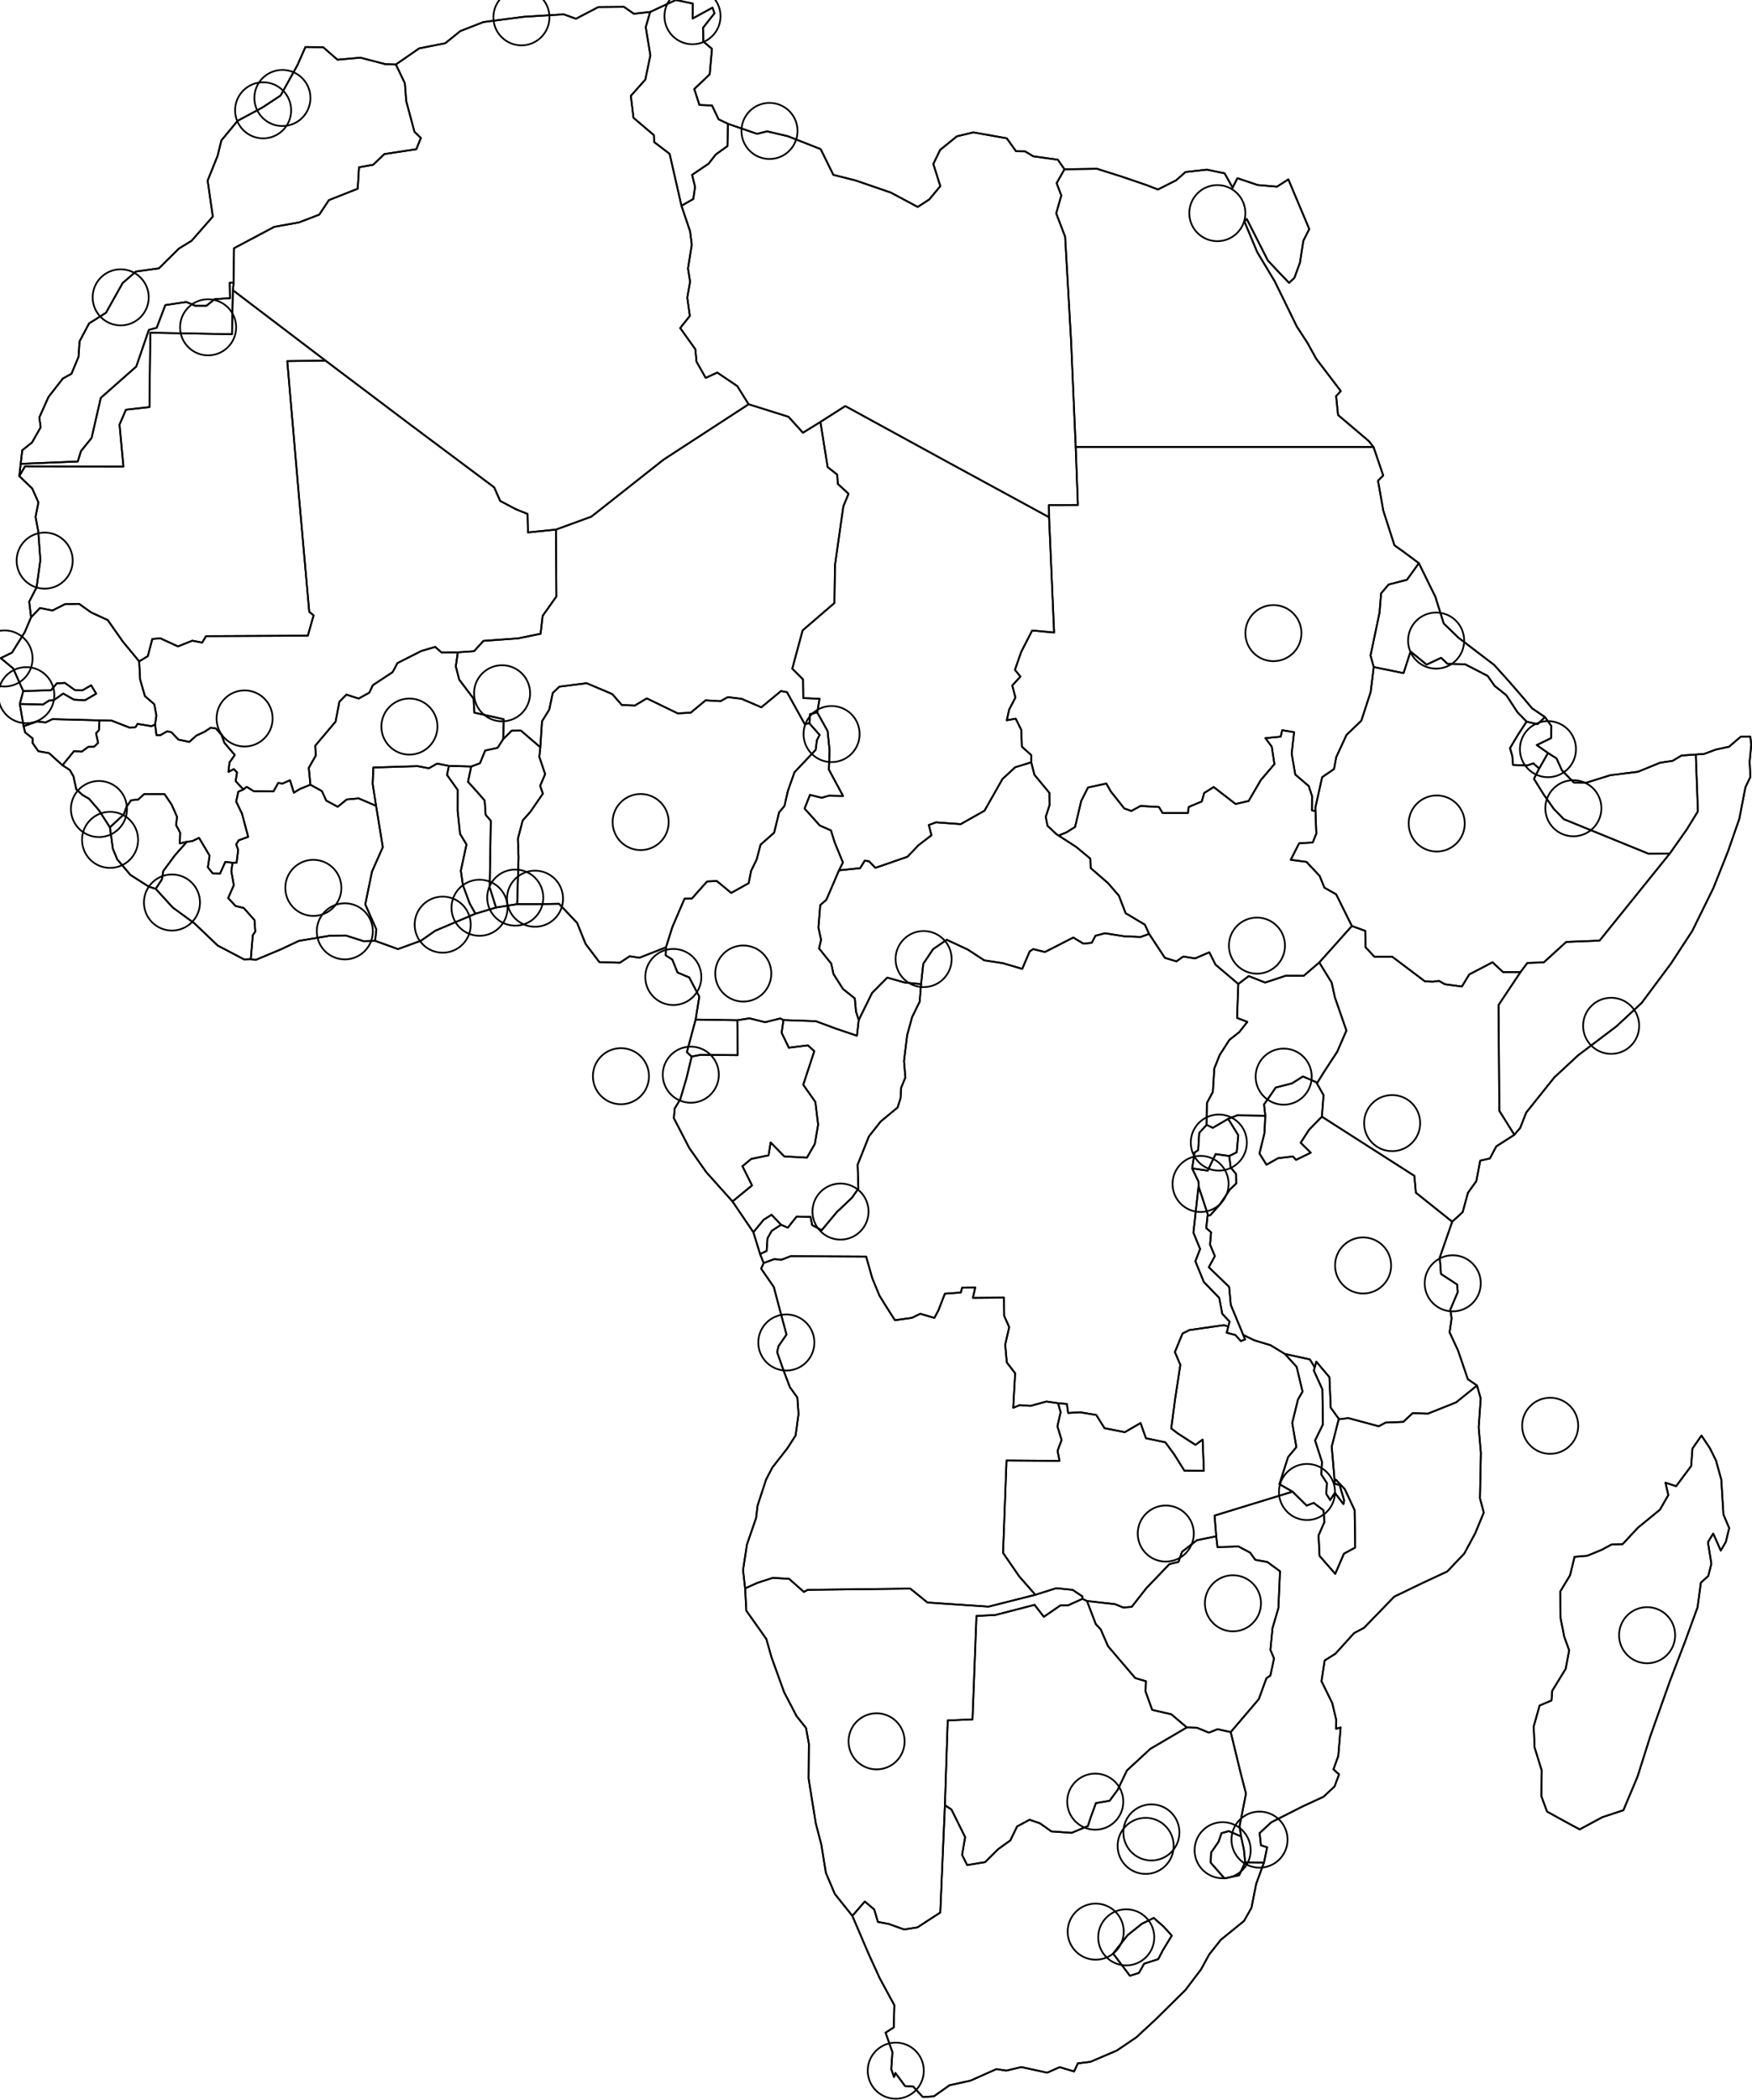 <?xml version="1.0" encoding="utf-8"?>
<!DOCTYPE svg PUBLIC "-//W3C//DTD SVG 1.1//EN" "http://www.w3.org/Graphics/SVG/1.1/DTD/svg11.dtd">
<svg xmlns="http://www.w3.org/2000/svg" xmlns:xlink="http://www.w3.org/1999/xlink" enable_background="new 0 0 1000 1198" height="1198px" pretty_print="False" style="stroke-linejoin: round; stroke:#000; fill: none;" version="1.1" viewBox="0 0 1000 1198" width="1000px">
  <defs>
    <style type="text/css"><![CDATA[path { fill-rule: evenodd; }]]></style>
  </defs>
  <g class="" id="bg">
    <path d="M435.859,720.539L434.451,723.759L441.7,734.241L444.611,745.332L448.912,761.338L444.375,767.906L443.563,771.349L447.053,781.289L450.834,791.34L455.126,797.263L455.783,806.653L454.109,818.925L449.353,826.297L440.87,837.137L437.321,843.926L432.412,858.861L431.558,865.972L426.338,881.141L424.112,895.71L425.305,906.128L425.971,918.839L437.41,935.012L440.356,945.412L447.523,965.282L454.643,978.966L460.069,985.793L461.696,994.828L461.54,1014.649L465.63,1040.179L468.774,1052.195L471.381,1068.342L476.493,1080.449L486.51,1092.963L495.695,1114.451L495.714,1114.496L502.101,1128.477L510.466,1143.915L510.135,1156.588L505.473,1159.6L509.363,1170.696L508.717,1180.432L510.292,1184.907L511.084,1182.598L516.591,1190.04L521.245,1190.346L526.708,1196.308L533.015,1195.905L541.978,1189.587L553.971,1186.945L568.724,1180.371L574.398,1181.242L582.947,1179.214L597.715,1182.42L604.83,1179.253L613.05,1181.712L615.224,1177.096L622.368,1176.231L637.429,1169.793L648.587,1162.257L659.289,1152.341L676.564,1135.315L685.526,1123.495L690.156,1115.013L696.807,1106.618L699.754,1104.227L710.047,1095.872L714.293,1088.398L717.019,1074.629L721.44,1062.558L723.27,1053.829L719.716,1052.713L718.964,1045.725L725.601,1039.593L743.299,1030.617L755.412,1025.014L761.746,1019.118L764.295,1012.223L761.101,1009.386L763.874,1001.688L765.209,985.441L762.633,986.27L762.727,981.314L760.423,971.601L754.273,959.058L756.095,947.248L762.219,943.418L772.881,931.648L778.582,928.623L795.811,910.841L812.51,902.8L826.052,896.501L835.8,886.227L842.003,874.72L846.901,862.881L844.728,854.766L845.253,828.874L843.999,814.337L845.158,797.832L843.035,790.404L843.035,790.404L843.035,790.404L837.799,786.781L832.225,770.445L827.396,760.06L828.54,752.146L827.818,747.111L832.053,737.105L831.705,732.798L822.477,726.762L821.788,717.373L828.883,696.959L834.856,691.487L837.874,680.464L842.661,673.779L844.876,662.106L850.372,660.891L854.054,653.979L864.358,647.363L867.692,643.441L871.117,634.704L887.165,614.635L900.763,602.033L922.521,585.583L937.001,572.171L953.834,549.571L965.942,531.021L977.907,506.74L986.345,485.582L992.777,467.076L996.235,449.167L999.074,443.184L998.66,434.476L999.582,424.84L999.044,420.259L993.532,420.304L986.905,425.976L979.266,427.644L972.666,430.105L968.03,430.432L968.03,430.432L959.77,431.014L954.695,434.036L947.521,435.127L934.905,440.274L919.132,442.237L905.555,446.475L898.323,446.42L891.516,439.485L888.417,432.634L883.572,429.58L877.156,425.047L885.301,421.083L885.485,414.204L881.835,409.076L874.483,404.093L869.697,398.401L861.408,388.841L852.912,379.396L832.38,363.746L824.042,355.676L819.272,340.467L809.857,321.287L801.631,315.164L795.919,311.085L789.554,291.308L786.529,274.257L789.509,271.252L783.967,255.002L781.257,251.609L763.73,236.74L762.625,225.971L765.283,223.082L751.314,204.73L746.112,195.363L740.234,186.344L727.603,160.515L717.605,143.861L710.307,126.409L711.622,124.912L723.664,148.623L730.634,156.016L735.77,161.363L738.837,158.47L741.974,149.843L743.933,137.338L747.289,130.691L745.496,126.399L735.359,102.333L735.359,102.333L728.877,106.488L717.872,105.554L706.288,101.657L703.537,107.046L698.972,98.865L688.84,96.782L676.634,98.143L671.287,102.869L660.946,108.095L654.25,105.526L639.961,100.652L626.162,96.29L607.587,96.563L603.778,91.114L589.768,89.177L585.124,86.36L579.927,86.29L574.653,78.901L555.592,75.516L546.16,77.773L536.609,85.519L532.714,93.549L536.708,106.186L530.415,113.773L523.802,118.054L508.435,109.851L488.354,102.946L475.645,99.745L468.428,85.075L449.612,77.687L437.872,74.926L432.086,76.35L415.537,70.651L410.161,68.059L406.392,60.166L399.213,59.884L396.278,50.807L405.084,42.405L406.367,27.865L401.452,23.677L401.258,15.871L407.792,7.597L406.69,4.353L395.316,10.568L395.407,2.025L385.771,0L371.102,6.813L361.772,7.838L356.103,3.909L341.495,4.04L328.745,10.695L321.794,8.187L299.168,9.557L275.976,12.568L262.788,17.707L254.122,24.668L239.249,27.598L225.958,36.789L219.97,36.61L205.736,32.9L192.62,34.062L184.44,26.918L174.317,26.837L169.776,37.168L160.167,54.48L149.728,61.358L135.605,68.939L126.345,80.123L124.227,88.823L118.515,103.02L121.464,123.549L109.356,137.352L102.171,141.761L90.736,153.079L77.543,154.909L70.241,161.273L69.975,161.505L60.486,178.439L50.851,184.484L45.415,194.737L44.822,203.573L40.781,213.244L35.907,215.914L27.674,226.451L22.445,238.142L23.219,243.749L18.31,252.381L12.69,256.894L11.813,264.57L11.016,271.568L18.403,278.721L21.925,286.594L20.291,294.855L21.831,303.089L23.04,319.461L20.892,335.06L16.676,343.23L17.733,352.158L14.114,360.666L6.857,372.298L0.418,375.445L7.533,381.344L13.278,394.243L11.295,401.592L13.471,414.291L14.341,417.836L18.722,421.351L18.6,423.873L21.873,428.543L27.984,429.639L35.663,436.565L39.862,439.279L41.949,442.929L43.52,450.248L47.121,453.541L50.828,455.687L56.431,462.172L62.736,471.975L64.422,484.22L66.928,490.272L74.468,499.147L84.934,505.821L88.861,507.05L98.635,517.74L111.037,526.805L124.263,539.415L139.301,547.312L143.131,547.166L145.955,547.602L160.446,541.525L170.605,536.743L187.923,533.851L197.292,533.66L207.484,536.899L214.133,536.73L227.157,541.436L240.33,536.63L248.456,530.948L271.36,521.25L283.118,517.716L295.186,515.783L308.075,515.792L319.049,515.587L329.415,526.503L334.253,538.495L342.102,548.858L353.798,549.22L359.409,545.507L364.959,546.379L380.115,540.416L379.963,544.995L383.715,547.371L386.711,554.795L393.392,557.604L399.143,568.558L397.042,581.638L392.049,600.243L394.793,602.741L391.852,615.025L388.296,627.086L385.097,632.383L384.622,637.888L393.479,655.002L403.111,668.673L418.079,685.395L430.002,702.943L433.842,715.401L435.859,720.539Z M701.087,756.715L701.796,753.922L697.651,749.504L695.904,740.406L687.134,731.376L682.292,719.511L684.999,712.527L681.17,703.208L684.091,676.725L684.155,676.918L689.35,692.707L689.269,693.443L688.487,700.597L691.261,702.991L690.679,710.049L693.406,716.578L689.968,722.926L701.567,734.169L702.508,744.427L709.538,761.357L709.538,761.357L710.676,764.109L708.223,765.047L705.14,761.598L700.184,760.27L701.087,756.715Z M751.913,618.486L755.455,624.766L754.489,637.035L754.489,637.035L747.235,644.427L742.391,651.915L748.133,657.596L739.752,661.676L737.941,659.743L729.467,660.728L722.902,664.449L718.881,658.065L721.712,646.47L722.202,636.497L722.202,636.497L721.476,630.086L728.187,620.406L737.455,618.039L743.682,614.092L751.274,617.353L751.913,618.486Z M764.084,809.669L760.121,825.283L761.724,844.26L761.905,846.468L764.614,847.161L767.236,856.017L766.807,858.069L761.909,851.619L759.216,855.761L757.035,852.21L757.33,845.987L754.164,841.138L754.545,833.934L750.621,821.74L755.122,812.536L754.77,792.566L749.895,781.866L750.409,780.03L750.409,780.03L751.314,776.792L758.799,785.65L759.549,803.052L764.153,809.396L764.084,809.669Z M982.469,844.06L979.43,833.118L975.911,826.069L971.165,818.957L966.014,826.368L965.271,836.33L956.689,847.842L950.626,845.851L952.235,852.932L947.434,861.266L934.937,871.471L926.137,880.912L919.767,881.135L914.234,884.132L905.965,887.529L898.72,888.139L896.16,898.649L890.551,907.918L890.752,923.184L892.812,933.631L895.641,941.474L893.654,952.024L885.965,964.58L885.563,970.093L878.77,972.961L875.407,984.902L875.897,996.82L879.977,1010.028L879.79,1024.721L883.01,1033.469L893.803,1039.402L901.619,1043.637L914.668,1036.622L926.597,1032.695L934.682,1013.472L941.973,990.435L953.143,959.055L961.88,936.228L968.93,916.916L970.81,902.883L975.057,899.055L976.81,892.03L974.844,879.755L977.871,874.852L982.173,884.561L985.045,879.687L986.982,871.741L983.695,863.992L982.469,844.06Z "/>
  </g>
  <g class="" id="state">
    <path d="M494.372,716.851L451.267,716.632L446.131,718.622L441.901,718.313L435.859,720.539L434.451,723.759L441.7,734.241L444.611,745.332L448.912,761.338L444.375,767.906L443.563,771.349L447.053,781.289L450.834,791.34L455.126,797.263L455.783,806.653L454.109,818.925L449.353,826.297L440.87,837.137L437.321,843.926L432.412,858.861L431.558,865.972L426.338,881.141L424.112,895.71L425.305,906.128L432.307,902.976L441.003,900.154L450.36,900.649L458.827,908.14L461.032,906.976L519.576,906.261L529.37,914.2L564.228,916.545L590.96,909.793L581.863,899.443L572.51,885.888L574.498,833.17L604.741,833.379L603.636,827.66L605.941,821.454L603.553,813.684L605.373,805.649L603.936,800.506L597.326,799.529L588.263,802.01L581.946,801.603L578.315,803.123L579.432,783.408L574.668,777.26L573.749,767.071L576.035,757.084L573.162,750.692L573.022,740.268L555.31,740.412L556.647,734.443L549.197,734.506L548.38,737.377L539.319,738.024L535.554,747.679L533.322,751.822L525.285,749.482L520.446,751.812L510.785,753.152L505.283,744.489L501.979,739.132L497.876,729.197L494.372,716.851Z M437.568,713.651L438.066,706.428L440.48,702.169L445.817,698.687L440.369,693.003L435.938,695.79L430.002,702.943L433.842,715.401L437.568,713.651Z " data-code="ao" data-name="Angola" data-population="12799293.0"/>
    <path d="M702.426,665.992L701.632,659.468L701.631,659.468L693.867,658.385L689.31,667.818L680.439,666.516L684.049,674.048L684.155,676.918L689.35,692.707L689.269,693.443L690.819,693.241L696.193,687.24L701.979,678.598L705.623,675.132L705.541,669.747L702.426,665.992Z " data-code="bi" data-name="Burundi" data-population="8988091.0"/>
    <path d="M308.401,426.297L297.285,416.763L292.074,416.806L287.203,421.659L284.035,426.612L276.927,428.16L273.971,435.404L268.967,437.278L267.121,446.002L271.573,450.892L276.637,456.694L277.199,464.825L280.138,468.238L279.511,506.286L283.118,517.716L295.186,515.783L295.985,489.078L295.599,478.539L298.329,468.089L302.808,463.01L309.851,452.754L308.304,448.298L311.154,441.629L307.851,431.801L308.401,426.297Z " data-code="bj" data-name="Benin" data-population="8791832.0"/>
    <path d="M261.306,372.142L252.016,372.218L248.401,369.04L240.423,371.398L226.865,378.271L224.086,383.45L212.809,390.877L210.821,395.133L204.726,398.506L197.714,396.272L193.718,400.315L191.537,411.677L179.936,425.408L180.247,431.019L176.247,438.042L177.17,447.659L183.706,451.272L186.232,456.75L192.772,460.249L197.882,456.082L204.71,455.453L214.672,459.725L212.712,447.252L213.075,437.853L238.36,437.072L244.789,438.279L249.489,435.605L256.221,436.925L268.967,437.278L273.971,435.404L276.927,428.16L284.035,426.612L287.203,421.659L287.51,410.312L270.752,406.555L270.292,398.537L262.111,387.719L260.161,380.172L261.306,372.142Z " data-code="bf" data-name="Burkina Faso" data-population="15746232.0"/>
    <path d="M620.412,913.329L617.861,912.091L609.597,915.824L605.22,915.861L595.793,922.354L590.51,915.524L568.088,921.325L557.34,921.873L555.087,980.875L540.945,981.452L539.331,1029.813L543.083,1032.302L550.886,1048.061L549.142,1058.168L552.046,1063.991L562.281,1062.299L569.722,1054.897L576.679,1049.907L580.522,1041.962L587.636,1038.118L593.541,1040.133L600.114,1044.778L611.646,1045.598L620.934,1041.736L622.633,1036.562L625.524,1028.628L633.342,1027.301L637.929,1021.075L643.2,1010.031L656.599,997.662L677.408,985.463L668.61,977.979L657.635,975.437L653.858,964.934L654.064,959.091L647.985,957.31L632.432,939.116L628.269,929.53L625.48,926.574L620.412,913.329Z " data-code="bw" data-name="Botswana" data-population="1990876.0"/>
    <path d="M604.224,476.669L603.029,475.897L597.9,471.126L596.883,465.977L599.138,459.083L598.98,452.323L590.396,441.965L588.614,434.875L579.453,437.7L572.185,444.407L561.938,462.483L548.326,470.158L534.234,469.129L530.142,470.652L531.656,476.484L524.118,482.276L517.993,488.743L499.685,495.082L496.004,491.33L493.584,491.007L490.934,495.268L478.878,496.513L471.668,513.303L468.184,516.311L467.144,529.154L468.643,536.132L467.495,541.069L474.455,549.721L475.735,555.669L481.179,564.219L487.894,569.549L488.582,577.107L490.145,581.907L497.741,566.489L506.407,557.709L516.322,560.493L525.734,561.417L526.971,549.863L532.599,541.451L540.382,536.117L552.456,541.747L561.817,547.858L572.525,549.489L583.459,552.723L587.741,542.718L589.737,541.441L596.414,543.105L612.603,534.837L618.405,538.341L623.133,537.844L625.281,533.816L630.696,532.396L641.709,534.139L651.085,534.521L655.889,532.763L653.476,527.511L642.475,520.954L638.66,511.015L632.479,503.846L622.543,495.218L622.332,489.834L614.245,483.139L604.224,476.669Z " data-code="cf" data-name="Central African Rep." data-population="4511488.0"/>
    <path d="M177.17,447.659L171.151,450.114L167.74,452.205L165.519,445.119L161.305,446.987L158.795,446.664L156.09,451.499L144.842,451.362L140.824,448.875L138.917,450.38L136.005,451.664L134.801,457.288L138.121,464.136L141.653,477.398L136.226,479.39L134.821,481.693L135.932,484.893L135.038,492.119L132.723,492.138L132.027,496.956L133.45,504.965L130.244,512.325L134.482,516.873L139.118,517.981L145.279,524.92L145.702,531.447L144.297,533.522L143.131,547.166L145.955,547.602L160.446,541.525L170.605,536.743L187.923,533.851L197.292,533.66L207.484,536.899L214.133,536.73L214.805,530.193L208.49,515.922L212.327,497.213L218.498,483.297L214.672,459.725L204.71,455.453L197.882,456.082L192.772,460.249L186.232,456.75L183.706,451.272L177.17,447.659Z " data-code="ci" data-name="Côte d'Ivoire" data-population="20617068.0"/>
    <path d="M473.106,439.035L473.501,428.03L472.384,417.038L466.457,406.429L462.37,407.38L461.974,412.654L467.817,419.253L466.271,422.245L465.573,427.752L453.463,440.572L449.724,451.145L447.752,459.755L444.694,463.447L441.851,475.045L434.105,481.869L431.905,490.253L428.672,496.926L427.35,503.812L417.353,509.395L409.118,502.586L403.585,502.861L394.938,512.558L390.711,512.707L383.831,528.692L380.115,540.416L379.963,544.995L383.715,547.371L386.711,554.795L393.392,557.604L399.143,568.558L397.042,581.638L420.851,582.016L427.8,580.928L436.697,583.147L445.351,581.013L447.175,581.916L465.641,582.566L477.485,586.937L489.123,590.853L490.145,581.907L488.582,577.107L487.894,569.549L481.179,564.219L475.735,555.669L474.455,549.721L467.495,541.069L468.643,536.132L467.144,529.154L468.184,516.311L471.668,513.303L478.878,496.513L481.125,492.025L476.423,480.605L474.303,473.747L467.926,470.934L459.229,461.265L462.316,453.447L468.973,455.111L473.07,453.932L481.208,454.094L473.106,439.035Z " data-code="cm" data-name="Cameroon" data-population="18879301.0"/>
    <path d="M641.709,534.139L630.696,532.396L625.281,533.816L623.133,537.844L618.405,538.341L612.603,534.837L596.414,543.105L589.737,541.441L587.741,542.718L583.459,552.723L572.525,549.489L561.817,547.858L552.456,541.747L540.382,536.117L532.599,541.451L526.971,549.863L525.734,561.417L524.926,571.423L520.589,580.282L517.771,590.618L515.986,605.3L516.764,614.689L514.38,620.438L514.012,626.515L512.324,631.8L502.673,639.785L495.944,648.319L489.528,664.414L489.949,678.044L486.223,683.347L477.658,691.437L468.995,701.821L463.553,698.886L462.643,694.196L454.682,694.032L449.648,700.375L445.817,698.687L440.48,702.169L438.066,706.428L437.568,713.651L433.842,715.401L435.859,720.539L441.901,718.313L446.131,718.622L451.267,716.632L494.372,716.851L497.876,729.197L501.979,739.132L505.283,744.489L510.785,753.152L520.446,751.812L525.285,749.482L533.322,751.822L535.554,747.679L539.319,738.024L548.38,737.377L549.197,734.506L556.647,734.443L555.31,740.412L573.022,740.268L573.162,750.692L576.035,757.084L573.749,767.071L574.668,777.26L579.432,783.408L578.315,803.123L581.946,801.603L588.263,802.01L597.326,799.529L603.936,800.506L608.949,800.923L609.681,806.072L616.508,805.672L625.715,807.201L630.411,814.723L642.002,817.033L651.017,811.803L654.069,820.484L665.15,822.799L670.316,829.859L676.021,838.977L687.13,839.114L686.429,821.249L682.357,824.262L672.365,817.814L668.511,814.866L670.71,798.237L673.718,778.622L670.599,771.316L674.95,760.74L678.895,758.76L698.538,755.964L701.087,756.715L701.796,753.922L697.651,749.504L695.904,740.406L687.134,731.376L682.292,719.511L684.999,712.527L681.17,703.208L684.091,676.725L684.155,676.918L684.049,674.048L680.439,666.516L681.864,657.452L683.883,656.175L684.486,646.316L688.717,641.698L688.882,629.208L692.281,622.878L693.095,609.579L696.151,601.876L701.706,593.237L707.301,588.836L711.964,582.954L706.084,580.71L706.791,561.338L706.791,561.338L693.796,550.328L690.241,543.252L682.141,546.757L675.369,545.667L671.487,548.449L664.901,546.44L655.889,532.763L651.085,534.521L641.709,534.139Z " data-code="cd" data-name="Dem. Rep. Congo" data-population="68692542.0"/>
    <path d="M525.734,561.417L516.322,560.493L506.407,557.709L497.741,566.489L490.145,581.907L489.123,590.853L477.485,586.937L465.641,582.566L447.175,581.916L446.133,589.143L450.243,597.703L461.128,596.353L464.787,599.646L458.471,618.834L465.39,628.632L466.965,641.567L465.088,652.583L460.573,660.411L447.661,659.714L439.868,651.758L438.682,659.1L428.804,661.129L423.774,665.296L429.25,676.251L418.079,685.395L430.002,702.943L435.938,695.79L440.369,693.003L445.817,698.687L449.648,700.375L454.682,694.032L462.643,694.196L463.553,698.886L468.995,701.821L477.658,691.437L486.223,683.347L489.949,678.044L489.528,664.414L495.944,648.319L502.673,639.785L512.324,631.8L514.012,626.515L514.38,620.438L516.764,614.689L515.986,605.3L517.771,590.618L520.589,580.282L524.926,571.423L525.734,561.417Z " data-code="cg" data-name="Congo" data-population="4012809.0"/>
    <path d="M883.572,429.58L877.156,425.047L885.301,421.083L885.485,414.204L881.835,409.076L877.618,413.122L871.339,411.684L866.517,419.011L861.887,426.777L863.183,431.351L863.591,436.391L871.73,436.668L875.194,435.493L878.527,438.446L883.572,429.58Z " data-code="dj" data-name="Djibouti" data-population="516055.0"/>
    <path d="M371.102,6.813L361.772,7.838L356.103,3.909L341.495,4.04L328.745,10.695L321.794,8.187L299.168,9.557L275.976,12.568L262.788,17.707L254.122,24.668L239.249,27.598L225.958,36.789L231.09,47.516L231.856,57.655L236.564,75.171L240.218,78.687L237.639,85.111L219.371,87.894L213.004,94L204.907,95.439L204.176,107.651L187.708,114.18L182.224,122.445L170.653,126.884L156.564,129.404L133.573,141.609L133.282,161.235L133.266,162.345L132.93,165.557L185.763,205.711L233.703,241.872L282.055,278.01L285.493,285.771L294.459,290.508L301.129,293.202L301.343,303.741L317.304,302.12L337.542,294.732L378.772,262.196L427.289,230.622L420.813,220.244L409.402,212.543L402.795,215.58L397.556,206.335L396.885,199.229L388.246,187.14L393.741,180.208L392.284,169.781L393.882,160.708L392.687,153.153L394.847,139.645L393.887,131.959L388.963,117.375L382.201,87.757L373.429,81.089L373.205,77.086L361.587,67.217L360.059,54.698L368.347,45.389L371.211,31.554L368.574,15.48L371.102,6.813Z " data-code="dz" data-name="Algeria" data-population="34178188.0"/>
    <path d="M654.25,105.526L639.961,100.652L626.162,96.29L607.587,96.563L603.1,104.479L605.767,111.533L602.851,121.723L607.945,135.035L611.319,193.971L613.988,255.002L671.573,255.002L727.152,255.002L783.967,255.002L781.257,251.609L763.73,236.74L762.625,225.971L765.283,223.082L751.314,204.73L746.112,195.363L740.234,186.344L727.603,160.515L717.605,143.861L710.307,126.409L711.622,124.912L723.664,148.623L730.634,156.016L735.77,161.363L738.837,158.47L741.974,149.843L743.933,137.338L747.289,130.691L745.496,126.399L735.359,102.333L735.359,102.333L728.877,106.488L717.872,105.554L706.288,101.657L703.537,107.046L698.972,98.865L688.84,96.782L676.634,98.143L671.287,102.869L660.946,108.095L654.25,105.526Z " data-code="eg" data-name="Egypt" data-population="83082869.0"/>
    <path d="M832.38,363.746L824.042,355.676L819.272,340.467L809.857,321.287L803.063,330.743L792.571,333.467L788.281,338.547L787.398,349.559L782.275,373.905L784.095,380.539L801.123,384.002L805.112,371.636L814.244,379.158L822.57,375.261L826.224,378.726L836.173,378.924L849.098,385.567L853.105,391.288L859.772,396.61L866.154,406.323L871.339,411.684L877.618,413.122L881.835,409.076L874.483,404.093L869.697,398.401L861.408,388.841L852.912,379.396L832.38,363.746Z " data-code="er" data-name="Eritrea" data-population="5647168.0"/>
    <path d="M805.112,371.636L801.123,384.002L784.095,380.539L782.349,394.767L777.034,411.087L768.539,419.295L762.691,431.95L761.423,438.723L754.654,443.363L750.784,460.7L750.857,462.677L751.317,475.595L749.245,480.654L741.512,481.062L736.729,490.499L745.712,491.685L753.261,499.76L755.939,506.385L762.675,510.226L771.608,528.256L779.242,531.035L779.384,540.334L784.458,545.786L794.633,545.786L813.338,559.856L817.962,560.024L821.38,559.567L824.643,561.478L834.413,562.781L838.639,555.877L851.89,548.948L857.874,554.547L867.865,554.55L871.781,549.327L881.148,549.021L893.97,537.342L912.995,536.612L953.098,486.886L940.83,486.988L892.587,467.327L886.847,461.414L881.226,453.438L875.551,444.316L878.527,438.446L875.194,435.493L871.73,436.668L863.591,436.391L863.183,431.351L861.887,426.777L866.517,419.011L871.339,411.684L866.154,406.323L859.772,396.61L853.105,391.288L849.098,385.567L836.174,378.924L826.224,378.726L822.57,375.261L814.244,379.158L805.112,371.636Z " data-code="et" data-name="Ethiopia" data-population="85237338.0"/>
    <path d="M447.175,581.916L445.351,581.013L436.697,583.147L427.8,580.928L420.851,582.016L421.019,601.953L399.729,601.784L394.793,602.741L391.852,615.025L388.296,627.086L385.097,632.383L384.622,637.888L393.479,655.002L403.111,668.673L418.079,685.395L429.25,676.251L423.774,665.296L428.804,661.129L438.682,659.1L439.868,651.758L447.661,659.714L460.573,660.411L465.088,652.583L466.965,641.567L465.39,628.632L458.471,618.834L464.787,599.646L461.128,596.353L450.243,597.703L446.133,589.143L447.175,581.916Z " data-code="ga" data-name="Gabon" data-population="1514993.0"/>
    <path d="M256.221,436.925L249.489,435.605L244.789,438.279L238.36,437.072L213.075,437.853L212.712,447.252L214.672,459.725L218.498,483.297L212.327,497.213L208.49,515.922L214.805,530.193L214.133,536.73L227.157,541.436L240.33,536.63L248.456,530.948L271.36,521.25L268.097,515.433L264.201,504.923L263.04,496.682L266.26,481.759L262.599,475.716L261.207,462.665L261.228,450.634L255.149,442.09L256.221,436.925Z " data-code="gh" data-name="Ghana" data-population="23832495.0"/>
    <path d="M88.532,413.328L86.424,414.263L78.514,412.953L77.402,414.795L74.193,415.165L63.796,411.127L56.784,410.956L56.446,416.572L54.832,418.304L56.002,423.794L53.682,425.99L50.473,426.017L46.645,428.797L42.234,428.49L35.663,436.565L39.862,439.279L41.949,442.929L43.52,450.248L47.121,453.541L50.828,455.687L56.431,462.172L62.736,471.975L70.592,464.691L72.312,460.094L74.832,456.521L78.851,456.144L82.274,453.023L93.924,453.042L97.932,458.966L101.039,465.93L100.533,470.747L102.843,475.081L102.641,481.156L106.663,480.206L109.78,479.837L113.601,477.972L119.641,488.12L118.641,494.774L121.463,498.303L125.589,498.384L128.598,491.713L132.723,492.138L135.038,492.119L135.932,484.893L134.821,481.693L136.226,479.39L141.653,477.398L138.121,464.136L134.801,457.288L136.005,451.664L138.917,450.38L134.498,445.604L135.303,440.67L133.497,438.738L130.385,440.367L130.99,434.977L134.004,430.713L128.094,423.773L126.398,419.203L123.198,415.564L120.292,415.129L116.779,417.449L112.062,419.665L108.042,423.25L101.83,421.927L97.835,417.72L95.431,417.168L91.614,419.376L89.308,419.394L88.532,413.328Z " data-code="gn" data-name="Guinea" data-population="10057975.0"/>
    <path d="M11.295,401.592L24.508,401.942L28.035,399.621L30.639,399.485L36.081,395.659L42.254,399.159L48.559,399.451L54.895,395.733L52.034,390.944L47.207,393.734L42.704,393.657L37.041,389.579L32.436,389.846L29.094,393.769L13.278,394.243L11.295,401.592Z " data-code="gm" data-name="Gambia" data-population="1782893.0"/>
    <path d="M56.784,410.956L29.94,410.26L26.016,412.126L21.212,411.592L13.471,414.291L14.341,417.836L18.722,421.351L18.6,423.873L21.873,428.543L27.984,429.639L35.663,436.565L42.234,428.49L46.645,428.797L50.473,426.017L53.682,425.99L56.002,423.794L54.832,418.304L56.446,416.572L56.784,410.956Z " data-code="gw" data-name="Guinea-Bissau" data-population="1533964.0"/>
    <path d="M420.851,582.016L397.042,581.638L392.049,600.243L394.793,602.741L399.729,601.784L421.019,601.953L420.851,582.016Z " data-code="gq" data-name="Eq. Guinea" data-population="650702.0"/>
    <path d="M867.865,554.55L857.874,554.547L851.89,548.948L838.639,555.877L834.413,562.781L824.643,561.478L821.38,559.567L817.962,560.024L813.338,559.856L794.633,545.786L784.458,545.786L779.384,540.334L779.242,531.035L771.608,528.256L761.869,539.171L753.013,549.066L760.09,560.569L761.895,568.883L768.504,587.901L763.253,599.977L756.089,610.944L751.906,617.657L751.913,618.486L755.455,624.766L754.489,637.035L807.267,670.785L808.144,680.397L828.883,696.959L834.856,691.487L837.874,680.464L842.661,673.779L844.876,662.106L850.372,660.891L854.054,653.979L864.358,647.363L855.776,633.696L855.339,573.344L867.865,554.55Z " data-code="ke" data-name="Kenya" data-population="39002772.0"/>
    <path d="M132.723,492.138L128.598,491.713L125.589,498.384L121.463,498.303L118.641,494.774L119.641,488.12L113.601,477.972L109.78,479.837L106.663,480.206L99.824,487.939L93.185,496.931L92.381,501.75L88.861,507.05L98.635,517.74L111.037,526.805L124.263,539.415L139.301,547.312L143.131,547.166L144.297,533.522L145.702,531.447L145.279,524.92L139.118,517.981L134.482,516.873L130.244,512.325L133.45,504.965L132.027,496.956L132.723,492.138Z " data-code="lr" data-name="Liberia" data-population="3441790.0"/>
    <path d="M607.587,96.563L603.778,91.114L589.768,89.177L585.124,86.36L579.927,86.29L574.653,78.901L555.592,75.516L546.16,77.773L536.609,85.519L532.714,93.549L536.708,106.186L530.415,113.773L523.802,118.054L508.435,109.851L488.354,102.946L475.645,99.745L468.428,85.075L449.612,77.687L437.872,74.926L432.086,76.35L415.537,70.651L415.203,83.359L408.567,88.101L404.44,93.39L395.035,99.748L396.721,106.581L395.705,113.55L388.963,117.375L393.887,131.959L394.847,139.645L392.687,153.153L393.882,160.708L392.284,169.781L393.741,180.208L388.246,187.14L396.885,199.229L397.556,206.335L402.795,215.58L409.402,212.543L420.813,220.244L427.289,230.622L450.048,237.766L458.298,246.864L468.275,240.707L482.476,231.649L540.462,263.364L598.773,295.076L598.706,288.127L615.235,288.077L613.988,255.002L611.319,193.971L607.945,135.035L602.851,121.723L605.767,111.533L603.1,104.479L607.587,96.563Z " data-code="ly" data-name="Libya" data-population="6310434.0"/>
    <path d="M650.073,1125.508L653.065,1120.235L661.092,1117.657L663.901,1112.268L668.832,1104.227L664.317,1099.235L658.528,1094.135L651.698,1097.511L643.605,1103.985L635.352,1114.451L644.928,1127.147L650.073,1125.508Z " data-code="ls" data-name="Lesotho" data-population="2130819.0"/>
    <path d="M225.958,36.789L219.97,36.61L205.736,32.9L192.62,34.062L184.44,26.918L174.317,26.837L169.776,37.168L160.167,54.48L149.728,61.358L135.605,68.939L126.345,80.123L124.227,88.823L118.515,103.02L121.464,123.549L109.356,137.352L102.171,141.761L90.736,153.079L77.543,154.909L70.241,161.273L69.975,161.505L60.486,178.439L50.851,184.484L45.415,194.737L44.822,203.573L40.781,213.244L35.907,215.914L27.674,226.451L22.445,238.142L23.219,243.749L18.31,252.381L12.69,256.894L11.813,264.57L12.063,264.596L44.385,263.273L46.242,257.305L52.277,249.864L57.524,226.988L77.773,209.101L84.965,188.192L89.434,186.978L94.374,174.052L106.341,172.271L111.421,174.424L117.858,174.424L122.506,170.651L131.275,170.117L131.128,161.235L131.129,161.235L133.282,161.235L133.573,141.609L156.564,129.404L170.653,126.884L182.224,122.445L187.708,114.18L204.176,107.651L204.907,95.439L213.004,94L219.371,87.894L237.639,85.111L240.218,78.687L236.564,75.171L231.856,57.655L231.09,47.516L225.958,36.789Z " data-code="ma" data-name="Morocco" data-population="34859364.0"/>
    <path d="M982.469,844.06L979.43,833.118L975.911,826.069L971.165,818.957L966.014,826.368L965.271,836.33L956.689,847.842L950.626,845.851L952.235,852.932L947.434,861.266L934.937,871.471L926.137,880.912L919.767,881.135L914.234,884.132L905.965,887.529L898.72,888.139L896.16,898.649L890.551,907.918L890.752,923.184L892.812,933.631L895.641,941.474L893.654,952.024L885.965,964.58L885.563,970.093L878.77,972.961L875.407,984.902L875.897,996.82L879.977,1010.028L879.79,1024.721L883.01,1033.469L893.803,1039.402L901.619,1043.637L914.668,1036.622L926.597,1032.695L934.682,1013.472L941.973,990.435L953.143,959.055L961.88,936.228L968.93,916.916L970.81,902.883L975.057,899.055L976.81,892.03L974.844,879.755L977.871,874.852L982.173,884.561L985.045,879.687L986.982,871.741L983.695,863.992L982.469,844.06Z " data-code="mg" data-name="Madagascar" data-population="20653556.0"/>
    <path d="M317.304,302.12L301.343,303.741L301.129,293.202L294.459,290.508L285.493,285.771L282.055,278.01L233.703,241.872L185.763,205.711L163.964,206.009L170.136,277.513L176.505,349.009L178.996,351.051L175.696,362.652L117.598,362.904L115.382,366.588L109.796,365.489L101.587,368.765L91.535,364.15L86.94,364.532L84.366,374.293L79.445,377.313L79.97,387.62L82.71,397.107L88.089,401.76L89.258,408.167L88.532,413.328L89.308,419.394L91.614,419.376L95.431,417.168L97.835,417.72L101.83,421.927L108.042,423.25L112.062,419.665L116.779,417.449L120.292,415.129L123.198,415.564L126.398,419.203L128.094,423.773L134.004,430.713L130.99,434.977L130.385,440.367L133.497,438.738L135.303,440.67L134.498,445.604L138.917,450.38L140.824,448.875L144.842,451.362L156.09,451.499L158.795,446.664L161.305,446.987L165.519,445.119L167.74,452.205L171.151,450.114L177.17,447.659L176.247,438.042L180.247,431.019L179.936,425.408L191.537,411.677L193.718,400.315L197.714,396.272L204.726,398.506L210.821,395.133L212.809,390.877L224.086,383.45L226.865,378.271L240.423,371.398L248.401,369.04L252.016,372.218L261.306,372.142L270.592,371.491L275.94,365.603L295.695,364.179L308.546,361.551L309.73,351.342L317.576,340.275L317.304,302.12Z " data-code="ml" data-name="Mali" data-population="12666987.0"/>
    <path d="M845.158,797.832L843.035,790.404L843.035,790.404L843.035,790.404L831.152,800.009L815.031,806.443L806.31,806.171L800.966,811.141L790.826,811.568L786.962,813.662L769.626,808.993L764.084,809.669L760.121,825.283L761.724,844.26L762.563,844.22L767.599,849.562L773.199,861.544L773.502,882.848L767.079,886.337L762.128,897.834L753.168,887.598L752.609,875.919L755.979,868.215L755.407,861.576L749.847,857.384L745.8,858.906L737.747,850.954L693.255,864.61L694.196,876.401L694.896,882.583L706.979,882.253L713.543,885.75L716.49,889.849L723.325,891.053L730.602,896.377L729.678,917.347L726.326,928.828L725.118,941.208L727.194,946.115L725.098,955.865L722.855,957.373L718.491,969.317L702.474,988.117L708.123,1011.434L711.178,1023.208L707.531,1041.694L708.365,1047.649L709.977,1055.088L710.694,1062.42L721.44,1062.558L723.27,1053.829L719.716,1052.713L718.964,1045.725L725.601,1039.593L743.299,1030.617L755.412,1025.014L761.746,1019.118L764.295,1012.223L761.101,1009.386L763.874,1001.688L765.209,985.441L762.633,986.27L762.727,981.314L760.423,971.601L754.273,959.058L756.095,947.248L762.219,943.418L772.881,931.648L778.582,928.623L795.811,910.841L812.51,902.8L826.052,896.501L835.8,886.227L842.003,874.72L846.901,862.881L844.728,854.766L845.253,828.874L843.999,814.337L845.158,797.832Z " data-code="mz" data-name="Mozambique" data-population="21669278.0"/>
    <path d="M185.763,205.711L132.93,165.557L132.418,190.677L85.796,189.81L85.317,232.231L71.897,233.718L68.219,242.227L70.449,266.147L14.289,266.044L11.016,271.568L18.403,278.721L21.925,286.594L20.291,294.855L21.831,303.089L23.04,319.461L20.892,335.06L16.676,343.23L17.733,352.158L22.799,346.846L29.955,348.276L37.084,344.665L45.159,344.483L51.975,349.353L61.497,353.743L70.053,365.932L79.445,377.313L84.366,374.293L86.94,364.532L91.535,364.15L101.587,368.765L109.796,365.489L115.382,366.588L117.598,362.904L175.696,362.652L178.996,351.051L176.505,349.009L170.136,277.513L163.964,206.009L185.763,205.711Z " data-code="mr" data-name="Mauritania" data-population="3129486.0"/>
    <path d="M757.035,852.21L757.33,845.987L754.164,841.138L754.545,833.934L750.621,821.74L755.122,812.536L754.77,792.566L749.895,781.866L750.409,780.03L750.409,780.03L747.616,775.495L733.396,772.404L740.107,779.795L743.463,793.858L740.864,798.347L737.567,811.777L739.948,825.505L735.192,831.272L730.269,846.663L737.747,850.954L745.8,858.906L749.847,857.384L755.407,861.576L755.979,868.215L752.609,875.919L753.168,887.598L762.128,897.834L767.079,886.337L773.502,882.848L773.199,861.544L767.599,849.562L762.563,844.22L761.724,844.26L761.905,846.468L764.614,847.161L767.236,856.017L766.807,858.069L761.909,851.619L759.216,855.761L757.035,852.21Z " data-code="mw" data-name="Malawi" data-population="14268711.0"/>
    <path d="M590.96,909.793L564.228,916.545L529.37,914.2L519.576,906.261L461.032,906.976L458.827,908.14L450.36,900.649L441.003,900.154L432.307,902.976L425.305,906.128L425.971,918.839L437.41,935.012L440.356,945.412L447.523,965.282L454.643,978.966L460.069,985.793L461.696,994.828L461.54,1014.649L465.63,1040.179L468.774,1052.195L471.381,1068.342L476.493,1080.449L486.51,1092.963L493.604,1084.772L498.996,1089.307L501.072,1096.387L507.345,1097.593L516.063,1100.722L523.692,1099.513L536.692,1091.049L539.331,1029.813L540.945,981.452L555.087,980.875L557.34,921.873L568.088,921.325L590.51,915.524L595.793,922.354L605.22,915.861L609.597,915.824L617.861,912.091L617.802,910.716L612.235,906.981L602.904,906.027L590.96,909.793Z " data-code="na" data-name="Namibia" data-population="2108665.0"/>
    <path d="M450.048,237.766L427.289,230.622L378.772,262.196L337.542,294.732L317.304,302.12L317.576,340.275L309.73,351.342L308.546,361.551L295.695,364.179L275.94,365.603L270.592,371.491L261.306,372.142L260.161,380.172L262.111,387.719L270.292,398.537L270.752,406.555L287.51,410.312L287.203,421.659L292.074,416.806L297.285,416.763L308.401,426.297L309.361,411.507L313.501,404.827L315.505,395.299L319.268,391.716L334.853,389.754L349.44,395.936L354.927,402.193L362.341,402.476L369.191,398.409L386.841,406.972L394.246,406.567L402.744,399.507L411.261,400.009L415.425,397.683L423.251,398.65L434.553,403.484L445.785,394.223L449.201,394.883L459.276,413.02L461.974,412.654L462.37,407.38L466.457,406.429L467.796,398.626L458.479,398.244L458.353,387.587L452.221,381.45L458.118,359.625L476.27,344.002L476.576,322.452L481.365,288.836L484.324,281.707L478.216,276.029L477.863,270.762L472.396,266.454L468.275,240.707L458.298,246.864L450.048,237.766Z " data-code="ne" data-name="Niger" data-population="15306252.0"/>
    <path d="M461.974,412.654L459.276,413.02L449.201,394.883L445.785,394.223L434.553,403.484L423.251,398.65L415.425,397.683L411.261,400.009L402.744,399.507L394.246,406.567L386.841,406.972L369.191,398.409L362.341,402.476L354.927,402.193L349.44,395.936L334.853,389.754L319.268,391.716L315.505,395.299L313.501,404.827L309.361,411.507L308.401,426.297L307.851,431.801L311.154,441.629L308.304,448.298L309.851,452.754L302.808,463.01L298.329,468.089L295.599,478.539L295.985,489.078L295.186,515.783L308.075,515.792L319.049,515.587L329.415,526.503L334.253,538.495L342.102,548.858L353.798,549.22L359.409,545.507L364.959,546.379L380.115,540.416L383.831,528.692L390.711,512.707L394.938,512.558L403.585,502.861L409.118,502.586L417.353,509.395L427.35,503.812L428.672,496.926L431.905,490.253L434.105,481.869L441.851,475.045L444.694,463.447L447.752,459.755L449.724,451.145L453.463,440.572L465.573,427.752L466.271,422.245L467.817,419.253L461.974,412.654Z " data-code="ng" data-name="Nigeria" data-population="149229090.0"/>
    <path d="M701.019,638.275L692.251,643.388L688.717,641.698L684.486,646.316L683.883,656.175L681.864,657.452L680.439,666.516L689.31,667.818L693.867,658.385L701.631,659.468L701.632,659.468L705.87,657.37L706.782,647.623L701.019,638.275Z " data-code="rw" data-name="Rwanda" data-population="10473282.0"/>
    <path d="M133.282,161.235L131.129,161.235L131.128,161.235L131.275,170.117L122.506,170.651L117.858,174.424L111.421,174.424L106.341,172.271L94.374,174.052L89.434,186.978L84.965,188.192L77.773,209.101L57.524,226.988L52.277,249.864L46.242,257.305L44.385,263.273L12.063,264.596L11.813,264.57L11.016,271.568L14.289,266.044L70.449,266.147L68.219,242.227L71.897,233.718L85.317,232.231L85.796,189.81L132.418,190.677L132.93,165.557L133.266,162.345L133.282,161.235Z " data-code="eh" data-name="W. Sahara" data-population="-99.0"/>
    <path d="M787.399,349.56L788.281,338.547L792.571,333.467L803.063,330.743L809.857,321.287L801.631,315.164L795.919,311.085L789.554,291.308L786.529,274.257L789.509,271.252L783.967,255.002L727.152,255.002L671.573,255.002L613.988,255.002L615.235,288.077L598.706,288.127L598.773,295.076L601.666,360.843L589.15,359.686L582.878,371.887L579.311,382.118L582.431,385.989L577.785,391.07L579.59,397.932L575.984,404.838L574.65,410.923L579.733,409.964L582.915,416.356L583.271,425.979L588.713,430.863L588.614,434.875L590.396,441.965L598.98,452.323L599.138,459.083L596.883,465.977L597.9,471.126L603.029,475.897L604.224,476.669L608.675,474.863L613.632,471.735L617.135,456.945L620.995,449.266L631.452,446.991L634.041,451.541L641.728,461.211L645.757,462.633L650.958,459.789L661.476,460.358L663.543,463.771L678.056,463.771L678.487,460.358L685.927,457.229L687.323,452.395L692.748,448.982L705.218,458.652L712.684,456.945L719.653,445L727.417,435.899L725.895,425.944L722.261,421.109L730.973,420.256L731.861,416.558L738.634,417.696L737.245,429.926L739.32,441.871L746.989,448.413L748.883,454.101L748.832,462.349L750.857,462.677L750.784,460.7L754.654,443.363L761.423,438.723L762.691,431.95L768.539,419.295L777.034,411.087L782.349,394.767L784.095,380.539L782.275,373.905L787.399,349.56Z " data-code="sd" data-name="Sudan" data-population="25946220.0"/>
    <path d="M748.883,454.101L746.989,448.413L739.32,441.871L737.245,429.926L738.634,417.696L731.861,416.558L730.973,420.256L722.261,421.109L725.895,425.944L727.417,435.899L719.653,445L712.684,456.945L705.218,458.652L692.748,448.982L687.323,452.395L685.927,457.229L678.487,460.358L678.056,463.771L663.543,463.771L661.476,460.358L650.958,459.789L645.757,462.633L641.728,461.211L634.041,451.541L631.452,446.991L620.995,449.266L617.135,456.945L613.632,471.735L608.675,474.863L604.224,476.669L614.245,483.139L622.332,489.834L622.543,495.218L632.479,503.846L638.66,511.015L642.475,520.954L653.476,527.511L655.889,532.763L664.901,546.44L671.487,548.449L675.369,545.667L682.141,546.757L690.241,543.252L693.796,550.328L706.791,561.338L706.791,561.338L712.762,556.82L722.102,560.525L733.829,556.647L744.117,556.685L753.013,549.066L761.869,539.171L771.608,528.256L762.675,510.226L755.939,506.385L753.261,499.76L745.712,491.685L736.729,490.499L741.512,481.062L749.245,480.654L751.317,475.595L750.857,462.677L748.832,462.349L748.883,454.101Z " data-code="ss" data-name="S. Sudan" data-population="10625176.0"/>
    <path d="M79.445,377.313L70.053,365.932L61.497,353.743L51.975,349.353L45.159,344.483L37.084,344.665L29.955,348.276L22.799,346.846L17.733,352.158L14.114,360.666L6.857,372.298L0.418,375.445L7.533,381.344L13.278,394.243L29.094,393.769L32.436,389.846L37.041,389.579L42.704,393.657L47.207,393.734L52.034,390.944L54.895,395.733L48.559,399.451L42.254,399.159L36.081,395.659L30.639,399.485L28.035,399.621L24.508,401.942L11.295,401.592L13.471,414.291L21.212,411.592L26.016,412.126L29.94,410.26L56.784,410.956L63.796,411.127L74.193,415.165L77.402,414.795L78.514,412.953L86.424,414.263L88.532,413.328L89.258,408.167L88.089,401.76L82.71,397.107L79.97,387.62L79.445,377.313Z " data-code="sn" data-name="Senegal" data-population="13711597.0"/>
    <path d="M106.663,480.206L102.641,481.156L102.843,475.081L100.533,470.747L101.039,465.93L97.932,458.966L93.924,453.042L82.274,453.023L78.851,456.144L74.832,456.521L72.312,460.094L70.592,464.691L62.736,471.975L64.422,484.22L66.928,490.272L74.468,499.147L84.934,505.821L88.861,507.05L92.381,501.75L93.185,496.931L99.824,487.939L106.663,480.206Z " data-code="sl" data-name="Sierra Leone" data-population="6440053.0"/>
    <path d="M898.323,446.42L891.516,439.485L888.417,432.634L883.572,429.58L878.527,438.446L875.551,444.316L881.226,453.438L886.847,461.414L892.587,467.327L940.83,486.988L953.098,486.886L962.857,473.059L969.106,462.884L968.807,454.24L968.178,437.527L967.951,430.703L968.03,430.432L968.03,430.432L959.77,431.014L954.695,434.036L947.521,435.127L934.905,440.274L919.132,442.237L905.555,446.475L898.323,446.42Z " data-code="xs" data-name="Somaliland" data-population="3500000.0"/>
    <path d="M864.358,647.363L867.692,643.441L871.117,634.704L887.165,614.635L900.763,602.033L922.521,585.583L937.001,572.171L953.834,549.571L965.942,531.021L977.907,506.74L986.345,485.582L992.777,467.076L996.235,449.167L999.074,443.184L998.66,434.476L999.582,424.84L999.044,420.259L993.532,420.304L986.905,425.976L979.266,427.644L972.666,430.105L968.03,430.432L967.951,430.703L968.178,437.527L968.807,454.24L969.106,462.884L962.857,473.059L953.098,486.886L912.995,536.612L893.97,537.342L881.148,549.021L871.781,549.327L867.865,554.55L855.339,573.344L855.776,633.696L864.358,647.363Z " data-code="so" data-name="Somalia" data-population="9832017.0"/>
    <path d="M708.365,1047.649L701.385,1044.612L697.201,1045.794L695.555,1050.624L691.277,1056.851L691.032,1062.586L698.872,1071.574L707.288,1069.784L710.694,1062.42L709.977,1055.088L708.365,1047.649Z " data-code="sz" data-name="Swaziland" data-population="1123913.0"/>
    <path d="M598.773,295.076L540.462,263.364L482.476,231.649L468.275,240.707L472.396,266.454L477.863,270.762L478.216,276.029L484.324,281.707L481.365,288.836L476.576,322.452L476.27,344.002L458.117,359.625L452.221,381.45L458.353,387.587L458.479,398.244L467.796,398.626L466.457,406.429L472.383,417.038L473.501,428.03L473.106,439.035L481.208,454.094L473.07,453.932L468.973,455.111L462.316,453.447L459.229,461.265L467.926,470.934L474.303,473.747L476.423,480.605L481.125,492.025L478.878,496.513L490.934,495.268L493.584,491.007L496.004,491.33L499.685,495.082L517.993,488.743L524.118,482.276L531.656,476.484L530.142,470.652L534.234,469.129L548.326,470.158L561.938,462.483L572.185,444.407L579.453,437.7L588.614,434.875L588.713,430.863L583.271,425.979L582.915,416.356L579.733,409.964L574.65,410.923L575.984,404.838L579.59,397.932L577.785,391.07L582.431,385.989L579.311,382.118L582.878,371.887L589.15,359.686L601.666,360.843L598.773,295.076Z " data-code="td" data-name="Chad" data-population="10329208.0"/>
    <path d="M268.967,437.278L256.221,436.925L255.149,442.09L261.228,450.634L261.207,462.665L262.599,475.716L266.26,481.759L263.04,496.682L264.201,504.923L268.097,515.433L271.36,521.25L283.118,517.716L279.511,506.286L280.138,468.238L277.199,464.825L276.637,456.694L271.573,450.892L267.121,446.002L268.967,437.278Z " data-code="tg" data-name="Togo" data-population="6019877.0"/>
    <path d="M385.771,0L371.102,6.813L368.574,15.48L371.211,31.554L368.347,45.389L360.059,54.698L361.587,67.217L373.205,77.086L373.429,81.089L382.201,87.757L388.963,117.375L395.705,113.55L396.721,106.581L395.035,99.748L404.44,93.39L408.567,88.101L415.203,83.359L415.537,70.651L410.161,68.059L406.392,60.166L399.213,59.884L396.278,50.807L405.084,42.405L406.367,27.865L401.452,23.677L401.258,15.871L407.792,7.597L406.69,4.353L395.316,10.568L395.407,2.025L385.771,0Z " data-code="tn" data-name="Tunisia" data-population="10486339.0"/>
    <path d="M706.159,636.285L701.019,638.275L706.782,647.623L705.87,657.37L701.631,659.467L701.631,659.468L702.425,665.991L705.541,669.747L705.623,675.131L701.979,678.599L696.193,687.239L690.819,693.241L689.269,693.443L688.487,700.597L691.261,702.991L690.679,710.049L693.406,716.578L689.968,722.926L701.567,734.169L702.508,744.427L709.538,761.357L709.538,761.357L710.264,761.867L716.021,764.642L725.23,767.43L733.396,772.404L747.615,775.495L750.409,780.03L750.409,780.03L751.314,776.792L758.799,785.65L759.549,803.052L764.153,809.396L764.084,809.669L769.626,808.993L786.962,813.662L790.826,811.568L800.966,811.141L806.31,806.171L815.031,806.443L831.151,800.01L843.035,790.404L843.035,790.404L837.799,786.781L832.225,770.445L827.396,760.06L828.54,752.146L827.818,747.111L832.053,737.105L831.705,732.798L822.477,726.762L821.788,717.373L828.883,696.959L808.144,680.397L807.267,670.785L754.489,637.035L754.489,637.035L747.235,644.427L742.391,651.915L748.133,657.596L739.752,661.676L737.941,659.743L729.467,660.728L722.902,664.449L718.881,658.065L721.712,646.47L722.202,636.497L722.202,636.497L722.202,636.497L706.159,636.285Z " data-code="tz" data-name="Tanzania" data-population="41048532.0"/>
    <path d="M753.013,549.066L744.117,556.685L733.829,556.647L722.102,560.525L712.762,556.82L706.791,561.338L706.791,561.338L706.083,580.71L711.964,582.954L707.301,588.836L701.706,593.237L696.151,601.876L693.095,609.579L692.281,622.877L688.882,629.208L688.717,641.698L692.251,643.388L701.019,638.275L706.159,636.285L722.202,636.497L722.202,636.497L721.476,630.086L728.187,620.406L737.455,618.039L743.682,614.092L751.274,617.353L751.913,618.486L751.906,617.657L756.089,610.944L763.253,599.977L768.504,587.901L761.895,568.883L760.09,560.569L753.013,549.066Z " data-code="ug" data-name="Uganda" data-population="32369558.0"/>
    <path d="M526.708,1196.308L533.015,1195.905L541.978,1189.587L553.971,1186.945L568.724,1180.371L574.398,1181.242L582.947,1179.214L597.715,1182.42L604.83,1179.253L613.05,1181.712L615.224,1177.096L622.368,1176.231L637.429,1169.793L648.587,1162.257L659.289,1152.341L676.564,1135.315L685.526,1123.495L690.156,1115.013L696.807,1106.618L699.754,1104.227L710.047,1095.872L714.293,1088.398L717.019,1074.629L721.44,1062.558L710.694,1062.42L707.288,1069.784L698.872,1071.574L691.032,1062.586L691.277,1056.851L695.555,1050.624L697.201,1045.794L701.385,1044.612L708.365,1047.649L707.531,1041.694L711.178,1023.208L708.123,1011.434L702.474,988.117L694.943,986.461L690.022,988.45L683.226,985.644L677.408,985.463L656.599,997.662L643.2,1010.031L637.929,1021.075L633.342,1027.301L625.524,1028.628L622.633,1036.562L620.934,1041.736L611.646,1045.598L600.114,1044.778L593.541,1040.133L587.636,1038.118L580.522,1041.962L576.679,1049.907L569.722,1054.897L562.281,1062.299L552.046,1063.991L549.142,1058.168L550.886,1048.061L543.083,1032.302L539.331,1029.813L536.692,1091.049L523.692,1099.513L516.063,1100.722L507.345,1097.593L501.072,1096.387L498.996,1089.307L493.604,1084.772L486.51,1092.963L495.695,1114.451L495.714,1114.496L502.101,1128.477L510.466,1143.915L510.135,1156.588L505.473,1159.6L509.363,1170.696L508.717,1180.432L510.292,1184.907L511.084,1182.598L516.591,1190.04L521.245,1190.346L526.708,1196.308Z M650.073,1125.508L644.928,1127.147L635.352,1114.451L643.605,1103.985L651.698,1097.511L658.528,1094.135L664.317,1099.235L668.832,1104.227L663.901,1112.268L661.092,1117.657L653.065,1120.235L650.073,1125.508Z " data-code="za" data-name="South Africa" data-population="49052489.0"/>
    <path d="M705.14,761.598L700.184,760.27L701.087,756.715L698.538,755.964L678.895,758.76L674.95,760.74L670.599,771.316L673.718,778.622L670.71,798.237L668.511,814.866L672.365,817.814L682.357,824.262L686.429,821.249L687.13,839.114L676.021,838.977L670.316,829.859L665.15,822.799L654.069,820.484L651.017,811.803L642.002,817.033L630.411,814.723L625.715,807.201L616.508,805.672L609.681,806.072L608.949,800.923L603.936,800.506L605.373,805.649L603.553,813.684L605.941,821.454L603.636,827.66L604.741,833.379L574.498,833.17L572.51,885.888L581.863,899.443L590.96,909.793L602.904,906.027L612.235,906.981L617.802,910.716L617.861,912.091L620.412,913.329L636.472,915.143L641.085,917.052L645.97,916.667L654.374,905.944L667.459,892.318L672.684,891.015L674.66,885.27L683.146,878.67L694.196,876.401L693.255,864.61L737.747,850.954L730.269,846.663L735.192,831.272L739.948,825.505L737.567,811.777L740.864,798.347L743.463,793.858L740.107,779.795L733.396,772.404L725.23,767.43L716.021,764.642L710.264,761.867L709.538,761.357L709.538,761.357L710.676,764.109L708.223,765.047L705.14,761.598Z " data-code="zm" data-name="Zambia" data-population="11862740.0"/>
    <path d="M702.474,988.117L718.491,969.317L722.855,957.373L725.098,955.865L727.194,946.115L725.118,941.208L726.326,928.828L729.678,917.347L730.602,896.377L723.325,891.053L716.49,889.849L713.543,885.75L706.979,882.253L694.896,882.583L694.196,876.401L683.146,878.67L674.66,885.27L672.684,891.015L667.459,892.318L654.374,905.944L645.97,916.667L641.085,917.052L636.472,915.143L620.412,913.329L625.48,926.574L628.269,929.53L632.432,939.116L647.985,957.31L654.064,959.091L653.858,964.934L657.635,975.437L668.61,977.979L677.408,985.463L683.226,985.644L690.022,988.45L694.943,986.461L702.474,988.117Z " data-code="zw" data-name="Zimbabwe" data-population="12619600.0"/>
  </g>
  <g class="" id="city">
    <circle cx="118.779" cy="186.728" data-code="Bir_Lehlou" data-name="Bir Lehlou" data-population="500" data-state-code="eh" r="16"/>
    <circle cx="884.803" cy="813.384" data-code="Moroni" data-name="Moroni" data-population="128698" data-state-code="km" r="16"/>
    <circle cx="695.672" cy="651.81" data-code="Kigali" data-name="Kigali" data-population="860000" data-state-code="rw" r="16"/>
    <circle cx="697.848" cy="1055.5" data-code="Mbabane" data-name="Mbabane" data-population="90138" data-state-code="sz" r="16"/>
    <circle cx="717.438" cy="539.456" data-code="Juba" data-name="Juba" data-population="111975" data-state-code="ss" r="16"/>
    <circle cx="778.025" cy="721.918" data-code="Dodoma" data-name="Dodoma" data-population="218269" data-state-code="tz" r="16"/>
    <circle cx="68.881" cy="169.631" data-code="Laayoune" data-name="Laayoune" data-population="188084" data-state-code="ma" r="16"/>
    <circle cx="883.529" cy="427.377" data-code="Djibouti" data-name="Djibouti" data-population="923000" data-state-code="dj" r="16"/>
    <circle cx="15.008" cy="396.58" data-code="Banjul" data-name="Banjul" data-population="43094" data-state-code="gm" r="16"/>
    <circle cx="294.085" cy="512.064" data-code="Porto-Novo" data-name="Porto-Novo" data-population="300000" data-state-code="bj" r="16"/>
    <circle cx="685.259" cy="675.409" data-code="Bujumbura" data-name="Bujumbura" data-population="331700" data-state-code="bi" r="16"/>
    <circle cx="273.705" cy="517.853" data-code="Lome" data-name="Lome" data-population="1452000" data-state-code="tg" r="16"/>
    <circle cx="395.255" cy="9.238" data-code="Tunis" data-name="Tunis" data-population="2412500" data-state-code="tn" r="16"/>
    <circle cx="665.397" cy="874.859" data-code="Lusaka" data-name="Lusaka" data-population="1328000" data-state-code="zm" r="16"/>
    <circle cx="703.733" cy="914.643" data-code="Harare" data-name="Harare" data-population="1572000" data-state-code="zw" r="16"/>
    <circle cx="732.699" cy="614.198" data-code="Kampala" data-name="Kampala" data-population="1420000" data-state-code="ug" r="16"/>
    <circle cx="286.571" cy="395.507" data-code="Niamey" data-name="Niamey" data-population="915000" data-state-code="ne" r="16"/>
    <circle cx="62.827" cy="479.117" data-code="Freetown" data-name="Freetown" data-population="827000" data-state-code="sl" r="16"/>
    <circle cx="625.398" cy="1101.955" data-code="Bloemfontein" data-name="Bloemfontein" data-population="463064" data-state-code="za" r="16"/>
    <circle cx="657.185" cy="1045.355" data-code="Pretoria" data-name="Pretoria" data-population="1338000" data-state-code="za" r="16"/>
    <circle cx="161.189" cy="55.898" data-code="Rabat" data-name="Rabat" data-population="1705000" data-state-code="ma" r="16"/>
    <circle cx="718.895" cy="1049.474" data-code="Maputo" data-name="Maputo" data-population="1446000" data-state-code="mz" r="16"/>
    <circle cx="919.602" cy="585.204" data-code="Mogadishu" data-name="Mogadishu" data-population="1100000" data-state-code="so" r="16"/>
    <circle cx="500.334" cy="993.392" data-code="Windhoek" data-name="Windhoek" data-population="268132" data-state-code="na" r="16"/>
    <circle cx="365.669" cy="468.956" data-code="Abuja" data-name="Abuja" data-population="1576000" data-state-code="ng" r="16"/>
    <circle cx="642.825" cy="1105.208" data-code="Maseru" data-name="Maseru" data-population="361324" data-state-code="ls" r="16"/>
    <circle cx="940.131" cy="932.848" data-code="Antananarivo" data-name="Antananarivo" data-population="1697000" data-state-code="mg" r="16"/>
    <circle cx="474.644" cy="418.761" data-code="Ndjamena" data-name="Ndjamena" data-population="989000" data-state-code="td" r="16"/>
    <circle cx="384.309" cy="557.348" data-code="Malabo" data-name="Malabo" data-population="155963" data-state-code="gq" r="16"/>
    <circle cx="819.705" cy="365.441" data-code="Asmara" data-name="Asmara" data-population="620802" data-state-code="er" r="16"/>
    <circle cx="745.999" cy="851.143" data-code="Lilongwe" data-name="Lilongwe" data-population="646750" data-state-code="mw" r="16"/>
    <circle cx="394.29" cy="613.091" data-code="Libreville" data-name="Libreville" data-population="578156" data-state-code="ga" r="16"/>
    <circle cx="25.497" cy="319.827" data-code="Nouakchott" data-name="Nouakchott" data-population="742144" data-state-code="mr" r="16"/>
    <circle cx="139.601" cy="409.866" data-code="Bamako" data-name="Bamako" data-population="1494000" data-state-code="ml" r="16"/>
    <circle cx="56.481" cy="461.53" data-code="Conakry" data-name="Conakry" data-population="1494000" data-state-code="gn" r="16"/>
    <circle cx="178.85" cy="506.513" data-code="Yamoussoukro" data-name="Yamoussoukro" data-population="206499" data-state-code="ci" r="16"/>
    <circle cx="527.174" cy="547.132" data-code="Bangui" data-name="Bangui" data-population="831925" data-state-code="cf" r="16"/>
    <circle cx="424.242" cy="555.382" data-code="Yaounde" data-name="Yaounde" data-population="1611000" data-state-code="cm" r="16"/>
    <circle cx="625.141" cy="1027.799" data-code="Gaborone" data-name="Gaborone" data-population="208411" data-state-code="bw" r="16"/>
    <circle cx="233.684" cy="414.5" data-code="Ouagadougou" data-name="Ouagadougou" data-population="1149000" data-state-code="bf" r="16"/>
    <circle cx="898.034" cy="461.091" data-code="Hargeysa" data-name="Hargeysa" data-population="477876" data-state-code="xs" r="16"/>
    <circle cx="354.416" cy="613.953" data-code="Sao_Tome" data-name="Sao Tome" data-population="88219" data-state-code="st" r="16"/>
    <circle cx="726.833" cy="361.188" data-code="Khartoum" data-name="Khartoum" data-population="4754000" data-state-code="sd" r="16"/>
    <circle cx="829.184" cy="732.103" data-code="Dar_es_Salaam" data-name="Dar es Salaam" data-population="2930000" data-state-code="tz" r="16"/>
    <circle cx="98.15" cy="514.859" data-code="Monrovia" data-name="Monrovia" data-population="1041000" data-state-code="lr" r="16"/>
    <circle cx="252.679" cy="527.494" data-code="Accra" data-name="Accra" data-population="2121000" data-state-code="gh" r="16"/>
    <circle cx="439.208" cy="74.7" data-code="Tripoli" data-name="Tripoli" data-population="2189000" data-state-code="ly" r="16"/>
    <circle cx="196.812" cy="531.305" data-code="Abidjan" data-name="Abidjan" data-population="3802000" data-state-code="ci" r="16"/>
    <circle cx="448.817" cy="765.872" data-code="Luanda" data-name="Luanda" data-population="5172900" data-state-code="ao" r="16"/>
    <circle cx="297.623" cy="9.876" data-code="Algiers" data-name="Algiers" data-population="3354000" data-state-code="dz" r="16"/>
    <circle cx="2.587" cy="375.64" data-code="Dakar" data-name="Dakar" data-population="2604000" data-state-code="sm" r="16"/>
    <circle cx="653.91" cy="1053.036" data-code="Johannesburg" data-name="Johannesburg" data-population="3435000" data-state-code="za" r="16"/>
    <circle cx="150.187" cy="62.938" data-code="Casablanca" data-name="Casablanca" data-population="3181000" data-state-code="ma" r="16"/>
    <circle cx="479.736" cy="691.177" data-code="Kinshasa" data-name="Kinshasa" data-population="7843000" data-state-code="cd" r="16"/>
    <circle cx="820.046" cy="469.784" data-code="Addis_Ababa" data-name="Addis Ababa" data-population="3100000" data-state-code="et" r="16"/>
    <circle cx="511.28" cy="1181.269" data-code="Cape_Town" data-name="Cape Town" data-population="3215000" data-state-code="za" r="16"/>
    <circle cx="305.374" cy="512.695" data-code="Lagos" data-name="Lagos" data-population="9466000" data-state-code="ng" r="16"/>
    <circle cx="794.598" cy="640.706" data-code="Nairobi" data-name="Nairobi" data-population="3010000" data-state-code="ke" r="16"/>
    <circle cx="694.824" cy="121.595" data-code="Cairo" data-name="Cairo" data-population="11893000" data-state-code="eg" r="16"/>
  </g>
</svg>
